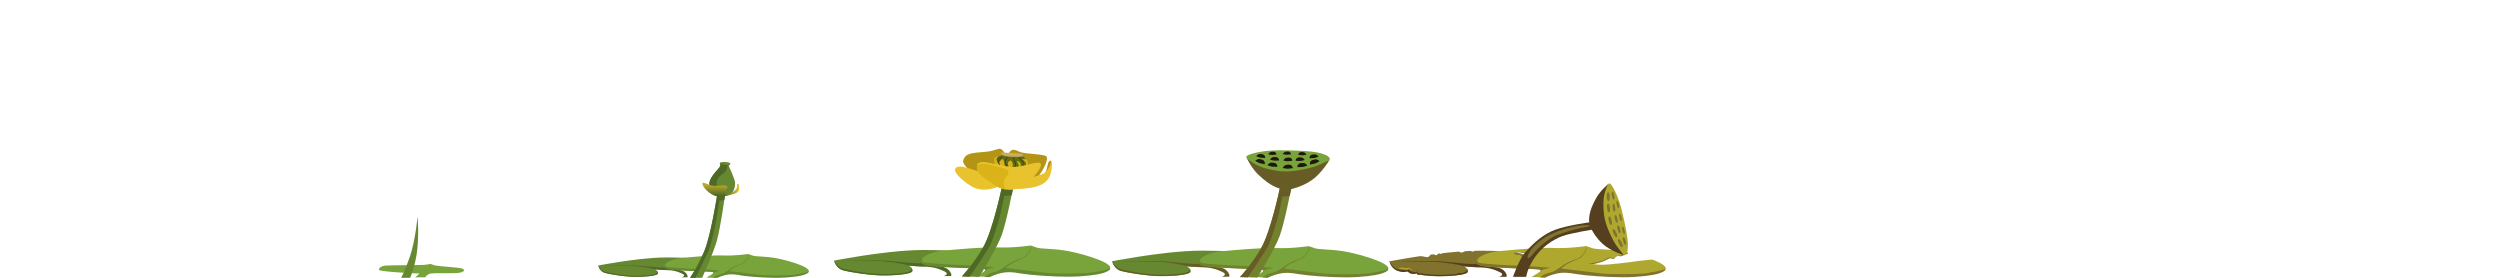 <svg xmlns="http://www.w3.org/2000/svg" xmlns:xlink="http://www.w3.org/1999/xlink" viewBox="0 0 595.312 66.146" height="250" width="2250"><defs><linearGradient id="a"><stop offset="0" stop-color="#4e6826"/><stop offset="1" stop-color="#e8c32d"/></linearGradient><linearGradient gradientTransform="translate(98.417 -115.762) scale(1.618)" gradientUnits="userSpaceOnUse" y2="98.1" x2="44.953" y1="100.327" x1="44.948" id="b" xlink:href="#a"/><linearGradient gradientTransform="translate(98.363 -115.627) scale(1.618)" gradientUnits="userSpaceOnUse" y2="99.449" x2="47.995" y1="99.449" x1="45.77" id="c" xlink:href="#a"/></defs><path d="M216.349 63.256s1.07.466.917 1.305c-.153.84-5.046 1.12-7.798 1.026-2.752-.093-7.033-.746-8.715-1.212-1.682-.467-2.14-2.331-2.14-2.331s3.516-.653 6.574-1.12c3.058-.466 9.48-1.398 14.831-1.398 5.351 0 10.703.28 10.703 1.212 0 .933-6.116 2.052-7.186 2.052-1.07 0-3.517-.094-3.517-.094.63.514 1.503 1.047-3.67.56z" fill="#658831"/><path d="M230.676 60.772c-.233.25-.532.322-1.401.655-1.032.397-3.746.886-4.74.98-.994.093-5.428.07-5.428.07s.191.093 0 .186-.84 0-1.376 0c-.535 0-4.816-.42-5.848-.513-1.033-.093-1.415-.093-2.409-.117-.993-.023-10.358.07-10.358.07s6.078.047 9.633.07c3.554.024 7.262.933 7.262.933l.34.12c.05.004 1.831.184 3.942.276 2.14.093 3.21.466 4.586 1.12 1.376.652-.153 1.118-.153 1.118h1.682l.153-.187s0-.839-1.07-1.585c-1.07-.745-5.504-1.305-5.504-1.305s2.446.093 3.516.093c1.045 0 6.895-1.066 7.173-1.984zm-32.077 1.235l-.018.003s.459 1.865 2.14 2.331c1.682.467 5.964 1.12 8.716 1.212 2.752.094 7.644-.186 7.797-1.025.062-.343-.08-.62-.27-.831.075.146.13.314.08.458-.115.326-.268.373-.918.606-.65.233-2.256.396-4.358.49-2.102.093-4.51-.164-5.695-.303-1.185-.14-4.97-.793-5.734-1.096-.764-.303-1.223-1.05-1.567-1.539a2.193 2.193 0 01-.174-.306z" fill="#4e6826"/><path d="M235.46 65.948s1.224-.765 2.294-.918c1.07-.153.918-.458 3.211-.458 2.293 0 2.752.611 5.657.764 2.905.153 12.996.612 16.819-.764 3.822-1.376-4.893-3.976-8.868-4.74-3.975-.765-6.575-.459-7.798-.918-1.223-.458-1.376-.458-1.376-.458s-3.975.611-7.645.458c-3.67-.153-10.828.571-13.149.765-3.67.306-7.186 2.6-4.434 3.364 2.752.764 13.76.764 14.372 1.07.612.306-2.14 1.682-2.14 1.682z" fill="#79a33b"/><path d="M229.039 65.795s2.752-2.905 5.046-6.88c2.293-3.976 4.434-14.22 4.434-14.22l2.752-.153s-1.53 8.104-2.752 11.467c-1.224 3.364-5.352 9.939-5.352 9.939z" opacity=".999" fill="#658831"/><path d="M244.8 43.625s1.73-.658 2.81-2.117c1.079-1.46 2.098-3.73 1.559-4.27-.54-.541-4.978-.596-6.057-.974-1.08-.378-1.26-.649-1.86-.595-.599.055-1.139.703-1.199 1.676-.06.973-.12 2.865.3 3.676.42.811.78 1.568 1.62 2 .839.433 2.828.604 2.828.604z" fill="#b49414"/><path d="M234.24 43.434c-.166-.077-2.032-1.224-3.443-2.83-1.41-1.604-1.66-1.987-1.327-2.713.332-.726.746-1.185 2.364-1.453 1.618-.267 3.111-.19 4.522-.573 1.41-.382 1.7-.688 2.323-.153.622.535 1.078 2.103 1.203 2.752.124.65.166 3.593.166 3.593s-1.535 1.224-1.867 1.224c-.332 0-3.94.153-3.94.153z" fill="#b49414"/><path d="M237.197 37.617s-.038-.191.42-.306c.46-.115.497-.076.765-.267.268-.192.306-.23.306-.23s.879-.114 1.644-.153c.764-.038 2.981.23 3.172.344.191.115.038.191.191.344.153.153.382.344.382.344s.497.459.46.956c-.039.497-.574 1.223-.574 1.223l-2.103.535s-2.905-.42-3.172-.497c-.268-.076-1.414-.764-1.49-.993-.077-.23 0-1.3 0-1.3z" fill="#626c12"/><path d="M239.98 37.372s-.203.108-.324.554c-.122.446-.149.703-.054.973.094.27.432 1.014.432 1.014l-.432-.284s-.244-.703-.257-1.04c-.013-.338.04-.69.176-.892a7.73 7.73 0 01.27-.379l-.487-.121s-.621.121-.905.446c-.284.324-.446.567-.473.851-.027.284.19.919.19.919l-.258-.135s-.189-.69-.08-.973a2.41 2.41 0 01.553-.798c.203-.189.635-.378.635-.378l-.243-.068s-.23.136-.446.257c-.216.122-.527.135-.621.325-.095.189-.19.513-.163.743.027.23.108.635.108.635s-.23-.527-.23-.581c0-.054.014-.46.136-.703.122-.243.257-.297.46-.365.202-.067.5-.216.58-.297.082-.081.23-.19.23-.19s3.081.393 3.352.38c.27-.014.662-.041.662-.041s.162.54.27.675c.108.135.487.23.608.622.122.392.095.757-.04 1s-.622.595-.622.595l-.432-.014s.567-.122.783-.419c.217-.297.257-.622.217-.878-.041-.257-.27-.514-.46-.662-.19-.15-.351-.257-.405-.42a2.325 2.325 0 00-.162-.35l-1.055.013s-.013.365.054.594c.068.23.352.663.379 1.014.027.351.068.392-.027.649-.095.256-.27.432-.27.432l-.325-.067s.487-.392.46-.744c-.027-.351-.352-.986-.379-1.189-.027-.203-.08-.73-.08-.73l-.96-.013z" fill="#3b400c"/><path d="M241.73 45c1.376 0 1.834 0 3.822-.305 1.988-.306 3.517-1.07 4.281-2.446.765-1.376.917-4.587.153-3.976-.765.612-.306 2.447-1.529 3.058-1.223.612-4.893 1.376-5.81 1.835-.917.459-.917 1.835-.917 1.835z" fill="#e8c32d"/><path d="M238.994 41.478c-.383-.23-1.644-1.3-2.026-2.217-.382-.918-.344-1.53.038-1.797.382-.268.822-.189.822-.189s-.16-.072-.478.457c-.34.565 1.147 2.255 1.147 2.255s-.612-.88-.497-1.338c.115-.459.764-.803.764-.803s.268.268.344.918c.077.65.459 1.834.459 1.834s.65-.726.573-1.07c-.076-.344-.267-.611-.076-.88.191-.267.573-.458.573-.458s.574.459.535.994c-.038.535-.305 1.376-.305 1.376l1.49-.038s.192-.459.23-.994c.038-.535-.497-1.185-.497-1.185s.535 0 .803.42c.267.421.229.842 0 1.147l-.23.306s.918-.191 1.262-.497.611-.688.19-1.185c-.42-.497-.764-.573-.764-.573s.88-.23 1.147.115c.268.344.459.764.153 1.223-.306.458-1.72 1.605-1.72 1.605l-3.096.535z" fill="#d9b318"/><path d="M219.899 61.242l-.12.078c-.84.67-.94 1.366.352 1.725 2.753.765 13.76.765 14.372 1.07.065.033.24.07.004.349.424-.239.562-.39.907-.466.743-.162 1.52-.364 1.52-.364s-6.169-.501-7.466-.501c-1.298 0-9.136-.432-9.568-.703-.433-.27-.433-.378-.325-.648.108-.27.325-.54.325-.54z" fill="#658831"/><path d="M241.298 44.578l-2.752.152s-2.14 10.244-4.434 14.22c-2.293 3.975-5.045 6.88-5.045 6.88l1.851.069c.67-1.003 4.23-6.331 4.724-7.22.54-.972 1.838-4.865 2.27-6.433.433-1.567 1.244-5.621 1.244-5.621s.54.053 1.298-.055c.177-.025.329-.057.464-.09.221-1.089.38-1.902.38-1.902z" opacity=".999" fill="#4e6826"/><path d="M232.709 39.038c.152.611-.918 1.529 1.987 3.516 2.905 1.988 3.058 2.294 5.046 2.6 1.988.305 3.822-.612 5.351-1.988 1.53-1.376 3.976-4.434 2.14-4.434-1.834 0-4.28 1.376-7.185.917-2.905-.458-4.893-1.07-5.963-1.07-1.07 0-1.376.459-1.376.459z" fill="#e8c32d"/><path d="M237.754 44.39s-1.376.764-3.364.764c-1.987 0-3.21-.612-5.504-2.6-2.293-1.987-1.529-2.905-.153-2.905s7.033 2.14 7.95 2.752c.918.612 1.071 1.988 1.071 1.988z" fill="#e8c32d"/><path d="M238.263 36.527s.071.166.106.354l.027.146s.457.309 1.668.36c.667.029 2.744.086 3.164-.029.42-.114.409-.15.409-.15l.02-.356z" fill="#937c33"/><path d="M238.611 36.317s-.65.038-.19.42c.458.383 2.063.574 2.943.574.879 0 1.758.077 2.064-.153.305-.23.458-.382-.268-.535-.726-.153-4.549-.306-4.549-.306z" fill="#c8af60"/><path d="M250.094 38.267a.35.35 0 00-.133.071c-.607.485-.447 1.737-.963 2.54.14-.123.282-.262.408-.437.402-.554.841-1.395.841-1.701 0-.168-.07-.338-.137-.471-.006 0-.011-.003-.017-.002z" fill="#b49414"/><path d="M234.02 38.974a.642.642 0 00-.148.011c-.554.134-.726.039-1.032.325a1.213 1.213 0 00-.182.234c-.103.61-.196 1.5 2.017 3.015 2.85 1.95 3.061 2.281 4.947 2.582a2.592 2.592 0 01-.57-.977c-.267-.822.458-1.987.84-2.408.383-.42.364-1.09-.343-1.452-.663-.34-4.585-1.319-5.53-1.33z" fill="#d9b318"/><path d="M235.615 65.996s1.351-.649 2.757-.973c1.405-.325 2.595-.27 4.757.108 2.162.378 7.298.757 11.19.757 3.892 0 7.027-.487 8.162-.811 1.136-.325 1.838-.757 1.838-1.027 0-.27-.108-.703-.108-.703s.217.486-.216.703c-.432.216-3.73.864-5.027.973-1.298.108-7.568.216-10-.054-2.433-.27-7.245-.92-8.38-1.028-1.135-.108-1.622-.216-1.622-.216s-.756.54-1.35.811c-.596.27-1.569.324-2.38.811-.81.486-.81.54-.81.54z" fill="#658831"/><path d="M238.561 64.05s.919-.703 1.46-1.082c.54-.378 2.46-1.243 3.243-1.486.784-.243 1.297-.92 1.676-1.379.378-.46.594-1.405.594-1.405s.082.703-.351 1.297c-.432.595-.919 1.135-1.054 1.244-.135.108-2.92 1.216-3.838 1.892-.92.675-.73.648-.595.81.135.163-1.135.109-1.135.109zm-82.594.095s.816.355.7.995c-.117.64-3.848.853-5.946.782-2.098-.07-5.363-.569-6.645-.924-1.282-.356-1.632-1.778-1.632-1.778s2.681-.497 5.013-.853c2.331-.355 7.228-1.066 11.308-1.066s8.16.213 8.16.924c0 .711-4.662 1.564-5.478 1.564-.817 0-2.682-.07-2.682-.07.48.391 1.146.798-2.798.426z" fill="#658831"/><path d="M166.892 62.25c-.178.192-.406.246-1.069.5-.787.303-2.856.676-3.614.747-.757.071-4.139.053-4.139.053s.146.072 0 .143c-.145.07-.64 0-1.048 0-.408 0-3.673-.32-4.46-.392-.787-.07-1.078-.07-1.836-.089-.758-.017-7.898.054-7.898.054s4.634.036 7.344.053c2.71.018 5.538.711 5.538.711l.258.091c.04.003 1.397.141 3.006.211 1.633.071 2.448.356 3.497.854 1.05.497-.116.853-.116.853h1.282l.117-.143s0-.64-.816-1.208c-.816-.569-4.197-.995-4.197-.995s1.866.07 2.682.07c.796 0 5.257-.812 5.469-1.512zm-24.459.943l-.013.003s.35 1.422 1.632 1.777c1.282.356 4.547.853 6.645.924 2.099.071 5.829-.142 5.945-.782.048-.26-.061-.472-.206-.633.058.11.1.24.06.349-.087.249-.203.284-.699.462-.495.178-1.72.302-3.322.373-1.603.071-3.44-.124-4.343-.23-.903-.107-3.789-.605-4.372-.836-.582-.231-.933-.8-1.195-1.173a1.664 1.664 0 01-.132-.234z" fill="#4e6826"/><path d="M170.54 66.197s.932-.583 1.749-.7c.816-.116.699-.349 2.448-.349 1.748 0 2.098.466 4.313.583 2.215.117 9.91.466 12.824-.583 2.915-1.05-3.73-3.031-6.762-3.614-3.03-.583-5.013-.35-5.945-.7-.933-.35-1.05-.35-1.05-.35s-3.03.467-5.828.35c-2.798-.116-8.257.436-10.026.583-2.798.234-5.48 1.982-3.381 2.565 2.098.583 10.492.583 10.958.816.467.233-1.632 1.283-1.632 1.283z" fill="#79a33b"/><path d="M164.169 66.35s1.914-2.745 3.51-6.502c1.595-3.757 3.083-13.437 3.083-13.437l1.915-.145s-1.064 7.658-1.915 10.837c-.85 3.178-3.722 9.391-3.722 9.391z" opacity=".999" fill="#658831"/><path d="M158.674 62.609l-.091.06c-.64.51-.717 1.041.269 1.315 2.098.583 10.492.583 10.958.816.05.025.183.053.004.266.323-.182.428-.298.691-.355.567-.124 1.16-.278 1.16-.278s-4.704-.382-5.694-.382c-.989 0-6.965-.33-7.295-.536-.33-.206-.33-.288-.248-.494.083-.206.248-.412.248-.412z" fill="#658831"/><path d="M172.696 46.3l-1.914.144s-1.49 9.68-3.085 13.437c-1.595 3.757-3.509 6.502-3.509 6.502l1.288.065c.466-.947 2.942-5.982 3.286-6.822.376-.92 1.278-4.598 1.579-6.08.3-1.48.984-5.823.984-5.823s.319.056.845-.047c.128-.047.186-.077.328-.157.154-1.028.198-1.219.198-1.219z" opacity=".999" fill="#4e6826"/><path d="M170.657 66.234s1.03-.495 2.102-.742c1.072-.247 1.979-.206 3.628.082 1.648.289 5.564.577 8.532.577 2.967 0 5.358-.37 6.224-.618.865-.247 1.401-.577 1.401-.783a2.89 2.89 0 00-.082-.536s.165.371-.165.536c-.33.165-2.844.66-3.833.742-.99.082-5.77.165-7.626-.041-1.854-.206-5.523-.701-6.388-.784-.866-.082-1.237-.164-1.237-.164s-.577.412-1.03.618c-.454.206-1.196.247-1.814.618-.618.371-.618.412-.618.412z" fill="#658831"/><path d="M172.904 64.75s.7-.536 1.113-.824c.412-.289 1.875-.948 2.473-1.134.597-.185.989-.7 1.277-1.05.289-.351.454-1.073.454-1.073s.062.536-.268.99c-.33.453-.7.865-.804.948-.103.082-2.226.927-2.926 1.442-.701.516-.557.495-.454.619.103.123-.865.082-.865.082zm-.574-18.054c-.324 0-.54.162-1.46-.162-.918-.324-1.856-1.479-1.965-2.56-.108-1.08.873-2.328 1.413-2.977.54-.648.908-.944 1.186-1.494.168-.334-.136-.364-.093-.7.038-.296 1.622-.27 2.108-.107.487.162.487.378.325.486-.162.108-.382.166-.22.544.162.379 1.3 2.754 1.409 3.727.108.973-.378 2.378-1.027 2.757-.649.378-1.676.486-1.676.486z" fill="#658831"/><path d="M171.418 38.829c-.039.33.26.361.093.693-.277.55-.645.846-1.186 1.495-.54.649-1.52 1.896-1.412 2.977.108 1.08 1.046 2.236 1.965 2.56.919.324 1.136.161 1.46.161 0 0 .07-.008.181-.024-.222-.103-1.127-.611-1.545-1.395-.459-.86-.402-2.006-.096-2.618.306-.611 1.013-1.185 1.53-1.51.515-.325.726-1.185.802-1.51.077-.325.039-.401.039-.401s-.67.039-1.033-.057c-.363-.096-.63-.115-.764-.306-.012-.015-.023-.045-.034-.065z" fill="#4e6826"/><path d="M171.158 46.73c-.191.003-.727.19-2.026-.688-1.3-.88-2.064-2.14-1.835-2.485.23-.344 1.185.497 2.332.65 1.146.153 2.599-.153 3.134-.038.535.114.65.42.268.955-.383.535-.411 1.577-.411 1.577z" fill="url(#b)"/><path d="M172.421 46.789s.027-.27.352-.46c.324-.19 1.189-.297 1.703-.568.513-.27.891-.756 1.027-1.108.135-.351-.135-.838.162-.865.297-.027.378.622.351 1-.027.379-.054 1.082-1.243 1.379-1.19.297-2.352.622-2.352.622z" fill="url(#c)"/><path d="M98.896 66.036h2.39s.1-.398.896-.796c.796-.399 5.974 0 7.268-.299 1.294-.299 1.294-.697.597-.996-.696-.298-5.874-.498-6.67-.796-.797-.299-.897-.299-.897-.299s-.528.14-1.512.231c-.603.056-8.345.068-9.241.167-.896.1-1.493.498-1.493.996s9.658.896 9.658.896z" fill="#79a33b"/><path d="M95.456 66.22s.752-1.061 2.103-4.967c1.351-3.905 1.888-9.737 1.888-9.737s.33 4.062-.08 7.888c-.41 3.825-1.728 6.83-1.728 6.83zm187.107-2.807s1.07.466.918 1.305c-.153.84-5.046 1.12-7.798 1.026-2.752-.093-7.033-.746-8.715-1.212-1.682-.466-2.14-2.331-2.14-2.331s3.516-.653 6.574-1.119c3.058-.466 9.48-1.399 14.83-1.399 5.352 0 10.704.28 10.704 1.212 0 .933-6.116 2.052-7.187 2.052-1.07 0-3.516-.093-3.516-.093.63.514 1.503 1.047-3.67.56z" fill="#658831"/><path d="M296.89 60.929c-.232.25-.531.322-1.4.656-1.033.396-3.746.886-4.74.979-.994.093-5.428.07-5.428.07s.19.093 0 .186c-.191.094-.84 0-1.376 0-.535 0-4.817-.42-5.849-.513-1.032-.093-1.414-.093-2.408-.117-.994-.023-10.358.07-10.358.07s6.078.047 9.632.07c3.555.024 7.263.933 7.263.933l.339.12c.05.005 1.832.184 3.942.276 2.14.093 3.21.467 4.587 1.12 1.376.652-.153 1.118-.153 1.118h1.682l.153-.186s0-.84-1.07-1.585c-1.07-.746-5.505-1.306-5.505-1.306s2.447.094 3.517.094c1.045 0 6.895-1.067 7.173-1.985zm-32.077 1.236l-.017.003s.458 1.864 2.14 2.33c1.682.467 5.963 1.12 8.715 1.213 2.753.093 7.645-.187 7.798-1.026.062-.342-.081-.619-.27-.831.075.146.13.315.08.458-.116.326-.268.373-.918.606-.65.233-2.256.397-4.358.49-2.103.093-4.51-.163-5.695-.303-1.185-.14-4.97-.793-5.734-1.096-.764-.303-1.224-1.049-1.568-1.538a2.193 2.193 0 01-.173-.306z" fill="#685c26"/><path d="M301.675 66.105s1.224-.765 2.294-.917c1.07-.153.917-.46 3.21-.46 2.294 0 2.753.612 5.658.765 2.905.153 12.996.612 16.819-.764 3.822-1.376-4.893-3.975-8.868-4.74-3.976-.764-6.575-.459-7.798-.917-1.223-.459-1.376-.459-1.376-.459s-3.976.612-7.645.459c-3.67-.153-10.828.57-13.15.764-3.669.306-7.185 2.6-4.433 3.364 2.752.764 13.76.764 14.372 1.07.612.306-2.14 1.682-2.14 1.682z" fill="#79a33b"/><path d="M295.254 65.952s2.752-2.905 5.045-6.88c2.294-3.976 4.434-14.22 4.434-14.22l2.753-.153s-1.53 8.104-2.753 11.468c-1.223 3.363-5.351 9.938-5.351 9.938z" opacity=".999" fill="#73812e"/><path d="M286.114 61.399l-.12.078c-.84.67-.94 1.366.352 1.725 2.752.765 13.76.765 14.372 1.07.065.033.24.07.004.349.424-.238.561-.39.906-.465.744-.163 1.521-.365 1.521-.365s-6.17-.5-7.467-.5c-1.297 0-9.135-.433-9.568-.703-.432-.27-.432-.379-.324-.65.108-.27.324-.54.324-.54z" fill="#73812e"/><path d="M307.513 44.735l-2.752.152s-2.14 10.245-4.434 14.22c-2.294 3.975-5.045 6.88-5.045 6.88l1.85.07c.671-1.003 4.232-6.332 4.725-7.22.54-.973 1.838-4.866 2.27-6.434.433-1.567 1.244-5.621 1.244-5.621s.54.054 1.297-.054c.177-.026.33-.058.465-.09.22-1.09.38-1.903.38-1.903z" opacity=".999" fill="#685c26"/><path d="M301.83 66.153s1.351-.649 2.757-.973c1.405-.324 2.594-.27 4.757.108 2.162.378 7.297.757 11.19.757 3.892 0 7.027-.487 8.162-.811 1.135-.324 1.838-.757 1.838-1.027 0-.27-.108-.703-.108-.703s.216.487-.216.703c-.433.216-3.73.865-5.028.973-1.297.108-7.568.216-10-.054-2.433-.27-7.244-.92-8.379-1.027-1.135-.108-1.622-.216-1.622-.216s-.757.54-1.351.81c-.595.27-1.568.325-2.379.811-.81.487-.81.54-.81.54z" fill="#73812e"/><path d="M304.776 64.207s.919-.703 1.46-1.081c.54-.379 2.459-1.244 3.243-1.487.784-.243 1.297-.919 1.676-1.378.378-.46.594-1.406.594-1.406s.081.703-.351 1.298c-.433.594-.92 1.135-1.054 1.243-.135.108-2.92 1.216-3.838 1.892-.92.676-.73.649-.595.81.135.163-1.135.109-1.135.109z" fill="#73812e"/><path d="M305.88 45.158s-.917-.076-2.14-.612c-1.224-.535-2.523-1.452-4.129-2.981-1.605-1.529-2.752-3.975-2.752-3.975s2.676 1.376 6.269 1.758c3.593.382 5.58.459 7.874.153 2.294-.306 5.581-1.376 5.581-1.376s-1.911 3.21-4.281 4.816c-2.37 1.605-4.74 2.064-5.275 2.217-.535.153-1.147 0-1.147 0z" fill="#685c26"/><path d="M316.583 38.125c-2.943 1.414-3.78 1.745-6.422 2.255-3.518.68-5.39.573-8.753-.268-2.43-.607-4.396-2.217-4.587-2.56-.191-.345.191-.612 1.223-.918 1.032-.306 3.135-.84 6.766-.84 3.631 0 7.721.152 9.632.687 1.912.535 1.95.918 2.103 1.07.218.273.054.47.038.574z" fill="#79a33b"/><path d="M305.466 40.002s0-.172.287-.44c.287-.267.325-.267.65-.324.325-.057.803-.038.994.076.19.115.363.287.401.516.038.23.057.21.057.21s-.821.115-1.165.134c-.344.02-1.224-.172-1.224-.172zm.136-1.766s0-.155.257-.395c.258-.24.292-.24.584-.292.293-.052.722-.035.894.069.172.103.326.257.36.463.035.207.052.19.052.19s-.739.102-1.048.12c-.31.017-1.1-.155-1.1-.155zm-.109-1.524s0-.139.231-.354c.23-.215.262-.215.523-.262.262-.046.646-.03.8.062.154.092.292.23.323.415.03.185.046.17.046.17s-.661.092-.938.107c-.277.016-.985-.138-.985-.138zm-3.044 1.31s.011-.155.286-.376c.274-.22.308-.218.604-.248.295-.03.722.018.886.134.163.115.306.28.326.489.019.208.037.192.037.192s-.744.049-1.054.043c-.31-.005-1.085-.234-1.085-.234zm-.636 1.323s.024-.17.345-.395c.322-.225.36-.22.69-.23.33-.012.8.075.973.215.173.14.319.335.325.567.005.233.027.216.027.216s-.83-.001-1.173-.03c-.344-.03-1.187-.343-1.187-.343zm-2.648-2.125s.025-.152.319-.347c.293-.195.327-.19.624-.193.296-.003.717.085.87.215.152.13.28.307.28.516 0 .21.02.195.02.195s-.746-.02-1.054-.053c-.308-.034-1.06-.332-1.06-.332zm2.869-.454s0-.139.23-.354c.231-.215.262-.215.523-.261.262-.047.646-.031.8.061.154.092.293.23.323.415.031.185.046.17.046.17s-.661.092-.938.107c-.277.016-.984-.138-.984-.138zm-3.117 1.551s.055-.163.412-.325.393-.15.72-.101c.326.049.773.219.917.388.145.17.253.388.217.617-.038.23-.013.218-.013.218s-.816-.153-1.148-.244c-.332-.092-1.105-.553-1.105-.553zm11.735-.214s-.012-.154-.286-.376c-.275-.22-.31-.218-.604-.248-.295-.03-.723.018-.886.134-.164.115-.307.28-.326.489-.02.208-.038.192-.038.192s.744.049 1.054.043c.31-.005 1.086-.234 1.086-.234zm.635 1.323s-.024-.17-.345-.395c-.322-.224-.36-.22-.69-.23-.329-.011-.8.075-.972.215-.173.14-.32.335-.325.567-.005.233-.027.216-.027.216s.83-.001 1.173-.03c.343-.03 1.187-.343 1.187-.343zm2.649-2.124s-.026-.153-.32-.348c-.293-.195-.327-.19-.623-.193-.297-.003-.718.085-.87.215-.153.13-.28.307-.28.516 0 .21-.02.195-.02.195s.745-.02 1.053-.053c.308-.034 1.06-.332 1.06-.332zm-2.87-.455s0-.139-.23-.354c-.231-.215-.262-.215-.523-.261-.262-.047-.646-.031-.8.061-.154.092-.292.23-.323.415-.03.185-.046.17-.046.17s.661.092.938.107c.277.016.984-.138.984-.138zm3.117 1.552s-.055-.164-.412-.326-.393-.15-.72-.101c-.326.049-.772.219-.917.388-.145.17-.253.388-.216.617.037.23.013.218.013.218s.815-.153 1.147-.244c.333-.092 1.105-.552 1.105-.552z" fill="#1f180b"/><path d="M352.268 59.708c-.407 0-.828.015-1.245.025-.075.096-.15.165-.219.179-.158.032-.34-.066-.568-.163-.46.017-.927.046-1.392.073-.15.084-.31.174-.526.252-.454.165-.532.016-.854-.16a104.36 104.36 0 00-4.041.385c-.128.108-.187.207-.187.207l-.37-.142c-.152.018-.31.036-.46.055-.112.16-.27.357-.413.357-.137 0-.364-.143-.619-.227l-.711.094c-.228.199-.339.524-.67.566-.433.054-.703-.108-1.676-.216-.02-.002-.051-.001-.073-.003-.248.037-.591.084-.807.117-3.058.466-6.575 1.119-6.575 1.119s.459 1.865 2.14 2.33c.24.067.542.138.875.21.283.009.529.007.658-.02.478-.095.44-.172.65-.076.186.084.492.377.89.497l.401.061c.331.021.543-.033.62-.08.096-.057.21-.153.21-.153s.038.233.203.381c.208.028.414.057.623.083.076-.046.154-.101.207-.101.029 0 .141.072.262.155 1.107.128 2.198.224 3.117.255 2.752.094 7.645-.186 7.798-1.025.153-.839-.917-1.305-.917-1.305 5.172.488 4.298-.045 3.669-.56 0 0 2.446.093 3.517.093 1.07 0 7.185-1.118 7.185-2.05 0-.933-5.351-1.213-10.702-1.213z" fill="#81722e"/><path d="M362.926 60.954c-.233.25-.532.321-1.401.655-1.032.397-3.746.886-4.74.98-.993.093-5.428.07-5.428.07s.191.093 0 .186-.84 0-1.375 0c-.536 0-4.817-.42-5.85-.513-1.031-.093-1.414-.094-2.407-.117-.994-.024-10.359.07-10.359.07s6.078.047 9.633.07c3.555.023 7.263.932 7.263.932l.338.12c.051.005 1.832.185 3.943.277 2.14.093 3.21.467 4.586 1.12 1.376.652-.153 1.118-.153 1.118h1.682l.153-.187s0-.839-1.07-1.585-5.504-1.305-5.504-1.305 2.446.093 3.517.093c1.044 0 6.894-1.066 7.172-1.984zm-32.077 1.235l-.019.003s.459 1.865 2.14 2.331c.288.08.673.166 1.092.253.198.002.371-.003.47-.023.478-.095.44-.171.65-.076.158.072.404.295.72.434.265.043.538.085.815.126.189-.012.32-.049.376-.082.096-.058.21-.153.21-.153s.029.192.155.338c.242.033.483.066.728.096.056-.036.11-.07.149-.07.024 0 .104.048.197.109 1.12.13 2.225.23 3.154.26 2.752.094 7.644-.186 7.797-1.025.063-.343-.08-.62-.27-.831.075.146.13.315.08.458-.115.326-.268.373-.918.606a2.416 2.416 0 01-.952.062c-.275-.052-.36.2-.73.24a43.82 43.82 0 01-2.675.187c-1.72.076-3.644-.08-4.936-.217-.156-.017-.26-.07-.384-.13-.196-.094-.277.056-.376.045a9.481 9.481 0 01-.637-.11c-.128-.026-.187-.5-.273-.384-.134.18-.462.223-.625.182a9.347 9.347 0 01-.884-.262c-.4-.147-.15-.493-.576-.293-.43.203-2.388-.09-2.738-.23-.765-.303-1.224-1.048-1.568-1.537a2.194 2.194 0 01-.173-.306z" fill="#553f1f"/><path d="M378.752 63.021c.162 0 2.027-.405 2.811-.703.784-.297 1.811-.864 1.811-.864s.054.108.406.135c.35.027.35.135.567.027.216-.108.19-.46.487-.568.297-.108.351-.162.648-.081.298.081.595.054.595.054s1.216-.513 1.378-.54c.163-.028.217-.028.19-.163-.027-.135-.135-.162-.135-.162h-2.352l-2.784.649s-3.784 1-4.081 1.216c-.298.216-1.92.892-1.649 1.081.27.19 2.108-.08 2.108-.08zm-15.513-1.806c.04-.013.493-.203.52-.27.027-.068-.006-.095-.203-.142-.195-.047-.736-.135-.736-.135l-.034-.108s.662-.129.635-.203c-.027-.074-1.601-.264-1.743-.27a3.623 3.623 0 00-.831.108c-.21.067-.23.094-.264.155s-.013.25-.013.25l-.175-.317.378-.548 2.034-.033.763.256.93.772-.63.784z" fill="#81722e"/><path d="M377.65 58.585s-3.976.612-7.646.459c-3.67-.153-10.828.57-13.15.764-3.669.306-7.185 2.6-4.433 3.364 2.752.764 13.76.764 14.372 1.07.612.306-2.14 1.682-2.14 1.682l3.058.153s1.223-.765 2.293-.917c1.07-.153.918-.46 3.211-.46 2.294 0 2.752.613 5.657.766 2.905.152 12.997.61 16.819-.766 2.117-.762.384-1.899-2.256-2.892-1.243.123-3.324.318-4.358.484-1.351.216-6.108.756-7.46.756-1.35 0-3.297-.27-3.297-.27s2.432-.324 3.459-.81a92.442 92.442 0 001.568-.758s.108.27.703.27.649-.27.919-.432c.27-.162.973-.162.973-.162l1.63-.761c-.248-.054-.527-.121-.75-.164-3.975-.764-6.574-.458-7.797-.917-1.224-.459-1.376-.46-1.376-.46zm-16.08 1.409c.078-.002.127 0 .127 0s1.811.135 1.784.243c-.027.108-.703.325-.703.325s1.108.135 1.108.297c0 .162-.351.216-.757.27-.405.054-1.27-.135-1.162-.243.108-.108.568-.27.568-.27s-.81.08-1.216.053c-.405-.027-1-.215-.703-.459.223-.182.72-.212.954-.216z" fill="#afa82f"/><path d="M352.149 61.37l-.12.08c-.84.669-.94 1.365.352 1.724 2.752.765 13.76.765 14.372 1.07.065.033.24.07.004.349.424-.238.561-.39.906-.466.744-.162 1.521-.364 1.521-.364s-6.17-.501-7.466-.501c-1.298 0-9.136-.432-9.569-.702-.432-.27-.432-.379-.324-.65.108-.27.324-.54.324-.54zm15.716 4.755s1.351-.649 2.757-.973c1.405-.325 2.594-.27 4.757.108 2.162.378 7.297.757 11.19.757 3.892 0 7.027-.487 8.162-.811 1.135-.325 1.838-.757 1.838-1.027 0-.27-.108-.703-.108-.703s.216.486-.216.703c-.433.216-3.73.865-5.028.973-1.297.108-7.568.216-10-.054-2.433-.27-7.244-.92-8.379-1.027-1.135-.109-1.622-.217-1.622-.217s-.757.54-1.351.811c-.595.27-1.568.325-2.379.811-.81.487-.81.54-.81.54z" fill="#81722e"/><path d="M370.81 64.179s.92-.703 1.46-1.081c.541-.379 2.46-1.244 3.244-1.487.784-.243 1.297-.919 1.676-1.378.378-.46.594-1.406.594-1.406s.081.703-.351 1.297c-.433.595-.92 1.136-1.054 1.244-.135.108-2.92 1.216-3.838 1.892-.92.675-.73.648-.595.81.135.163-1.135.109-1.135.109z" fill="#81722e"/><path d="M378.439 53.089s-.127-.8.075-1.959c.201-1.158.714-2.461 1.685-4.154.972-1.693 2.824-3.186 2.824-3.186s-.617 2.577-.192 5.73c.426 3.152.776 4.867 1.518 6.765.741 1.897 2.345 4.484 2.345 4.484s-3.146-.962-5.015-2.653c-1.869-1.69-2.757-3.62-3-4.047-.243-.425-.24-.98-.24-.98z" fill="#553f1f"/><path d="M386.694 60.769c-1.826-2.221-2.283-2.867-3.273-5.02-1.318-2.866-1.619-4.488-1.604-7.54.012-2.207.976-4.224 1.23-4.46.254-.235.563.036 1.04.855.478.818 1.376 2.504 2.136 5.61.76 3.104 1.486 6.634 1.428 8.38-.057 1.747-.376 1.86-.475 2.022-.187.244-.39.145-.482.153z" fill="#afa82f"/><path d="M384.619 51.207c-.192.219-.187.34-.096.808.09.468.198.809.387.983.19.174.346.013.32-.397-.027-.41-.198-.907-.272-1.11-.074-.201-.34-.284-.34-.284zm1.047-.329c-.157.199-.15.312-.064.75.087.439.186.759.35.926.164.166.293.02.261-.363-.032-.383-.187-.85-.255-1.04-.067-.19-.293-.273-.293-.273zm-2.492.634c-.224.246-.22.38-.12.901.099.52.22.9.437 1.092.218.192.4.011.374-.446-.026-.457-.218-1.009-.302-1.234-.083-.224-.389-.313-.389-.313zm1.843-3.685c-.157.2-.15.313-.063.75.086.44.185.76.35.926.164.167.292.02.26-.362-.031-.383-.187-.85-.254-1.04-.067-.191-.293-.274-.293-.274zm1.355 6.136c-.157.2-.15.312-.063.75.086.439.185.76.35.926.164.166.292.02.26-.363-.031-.382-.187-.85-.254-1.04-.067-.19-.293-.273-.293-.273zm-2.183-5.462c-.215.196-.223.317-.186.792.037.475.106.826.276 1.02.169.194.342.052.361-.358.02-.41-.095-.924-.146-1.133-.051-.21-.305-.32-.305-.32zm-.231-2.862c-.206.205-.208.326-.15.799.059.473.144.82.322 1.007.177.186.344.036.345-.375 0-.41-.137-.918-.198-1.125-.06-.207-.319-.306-.319-.306zm1.312 8.031c-.191.218-.186.339-.096.807s.198.809.388.983c.19.174.346.013.32-.397-.028-.41-.198-.907-.272-1.11-.074-.202-.34-.284-.34-.284zm1.272 2.8c-.18.229-.169.35-.054.812.114.463.24.798.438.962.199.164.347-.005.298-.413-.048-.408-.244-.896-.329-1.094-.084-.198-.353-.266-.353-.266zm-2.438-1.932c-.175.283-.145.415.048.908.194.493.383.843.633.991.25.148.396-.064.285-.507-.11-.444-.402-.951-.526-1.156-.123-.206-.44-.236-.44-.236zm1.242 2.403c-.16.292-.123.422.096.904.22.482.428.822.685.956.257.135.392-.084.257-.521-.134-.438-.451-.928-.586-1.127-.134-.198-.452-.212-.452-.212zm-2.422-8.493c-.257.211-.272.346-.248.875.023.53.089.922.276 1.143.188.22.395.068.435-.388.039-.455-.072-1.03-.122-1.264-.05-.234-.34-.366-.34-.366zm.004-2.683c-.27.194-.295.327-.307.856-.013.53.027.926.2 1.16.172.233.389.094.459-.358.07-.452-.001-1.032-.037-1.27-.035-.237-.315-.388-.315-.388z" fill="#81722e"/><path d="M332.945 63.906s.764.172 1.204.21c.44.038.802.114 1.05.038.25-.076.479-.21.479-.21s0 .172.133.267c.134.096.708.287.708.287s-.268-.076-.46-.325a2.899 2.899 0 00-.343-.382s-.608-.016-.799.003c-.056.005-.247.166-.49.031-.517-.285-1.482.08-1.482.08z" fill="#afa82f"/><path d="M363.43 65.924s.152-1.758 1.91-4.434c1.759-2.676 4.588-4.51 6.728-5.275 2.14-.765 7.569-1.605 7.569-1.605l-1.07-1.682s-5.2.688-8.18 1.758c-2.982 1.07-5.352 3.364-7.034 5.198-1.682 1.835-3.058 6.04-3.058 6.04z" fill="#553f1f"/><path d="M364.635 60.974s1.278-1.58 2.332-2.503c1.054-.924 2.616-2.052 4.033-2.58 1.418-.53 4.367-1.375 5.388-1.595 1.021-.22 2.691-.431 2.118-.603-.573-.173-2.192-.07-4.207.368-2.015.439-4.903 1.525-6.416 2.49-1.512.964-3.039 2.362-3.475 3.159-.436.797-.873 1.567-.598 1.721.275.154.825-.457.825-.457z" fill="#81722e"/></svg>